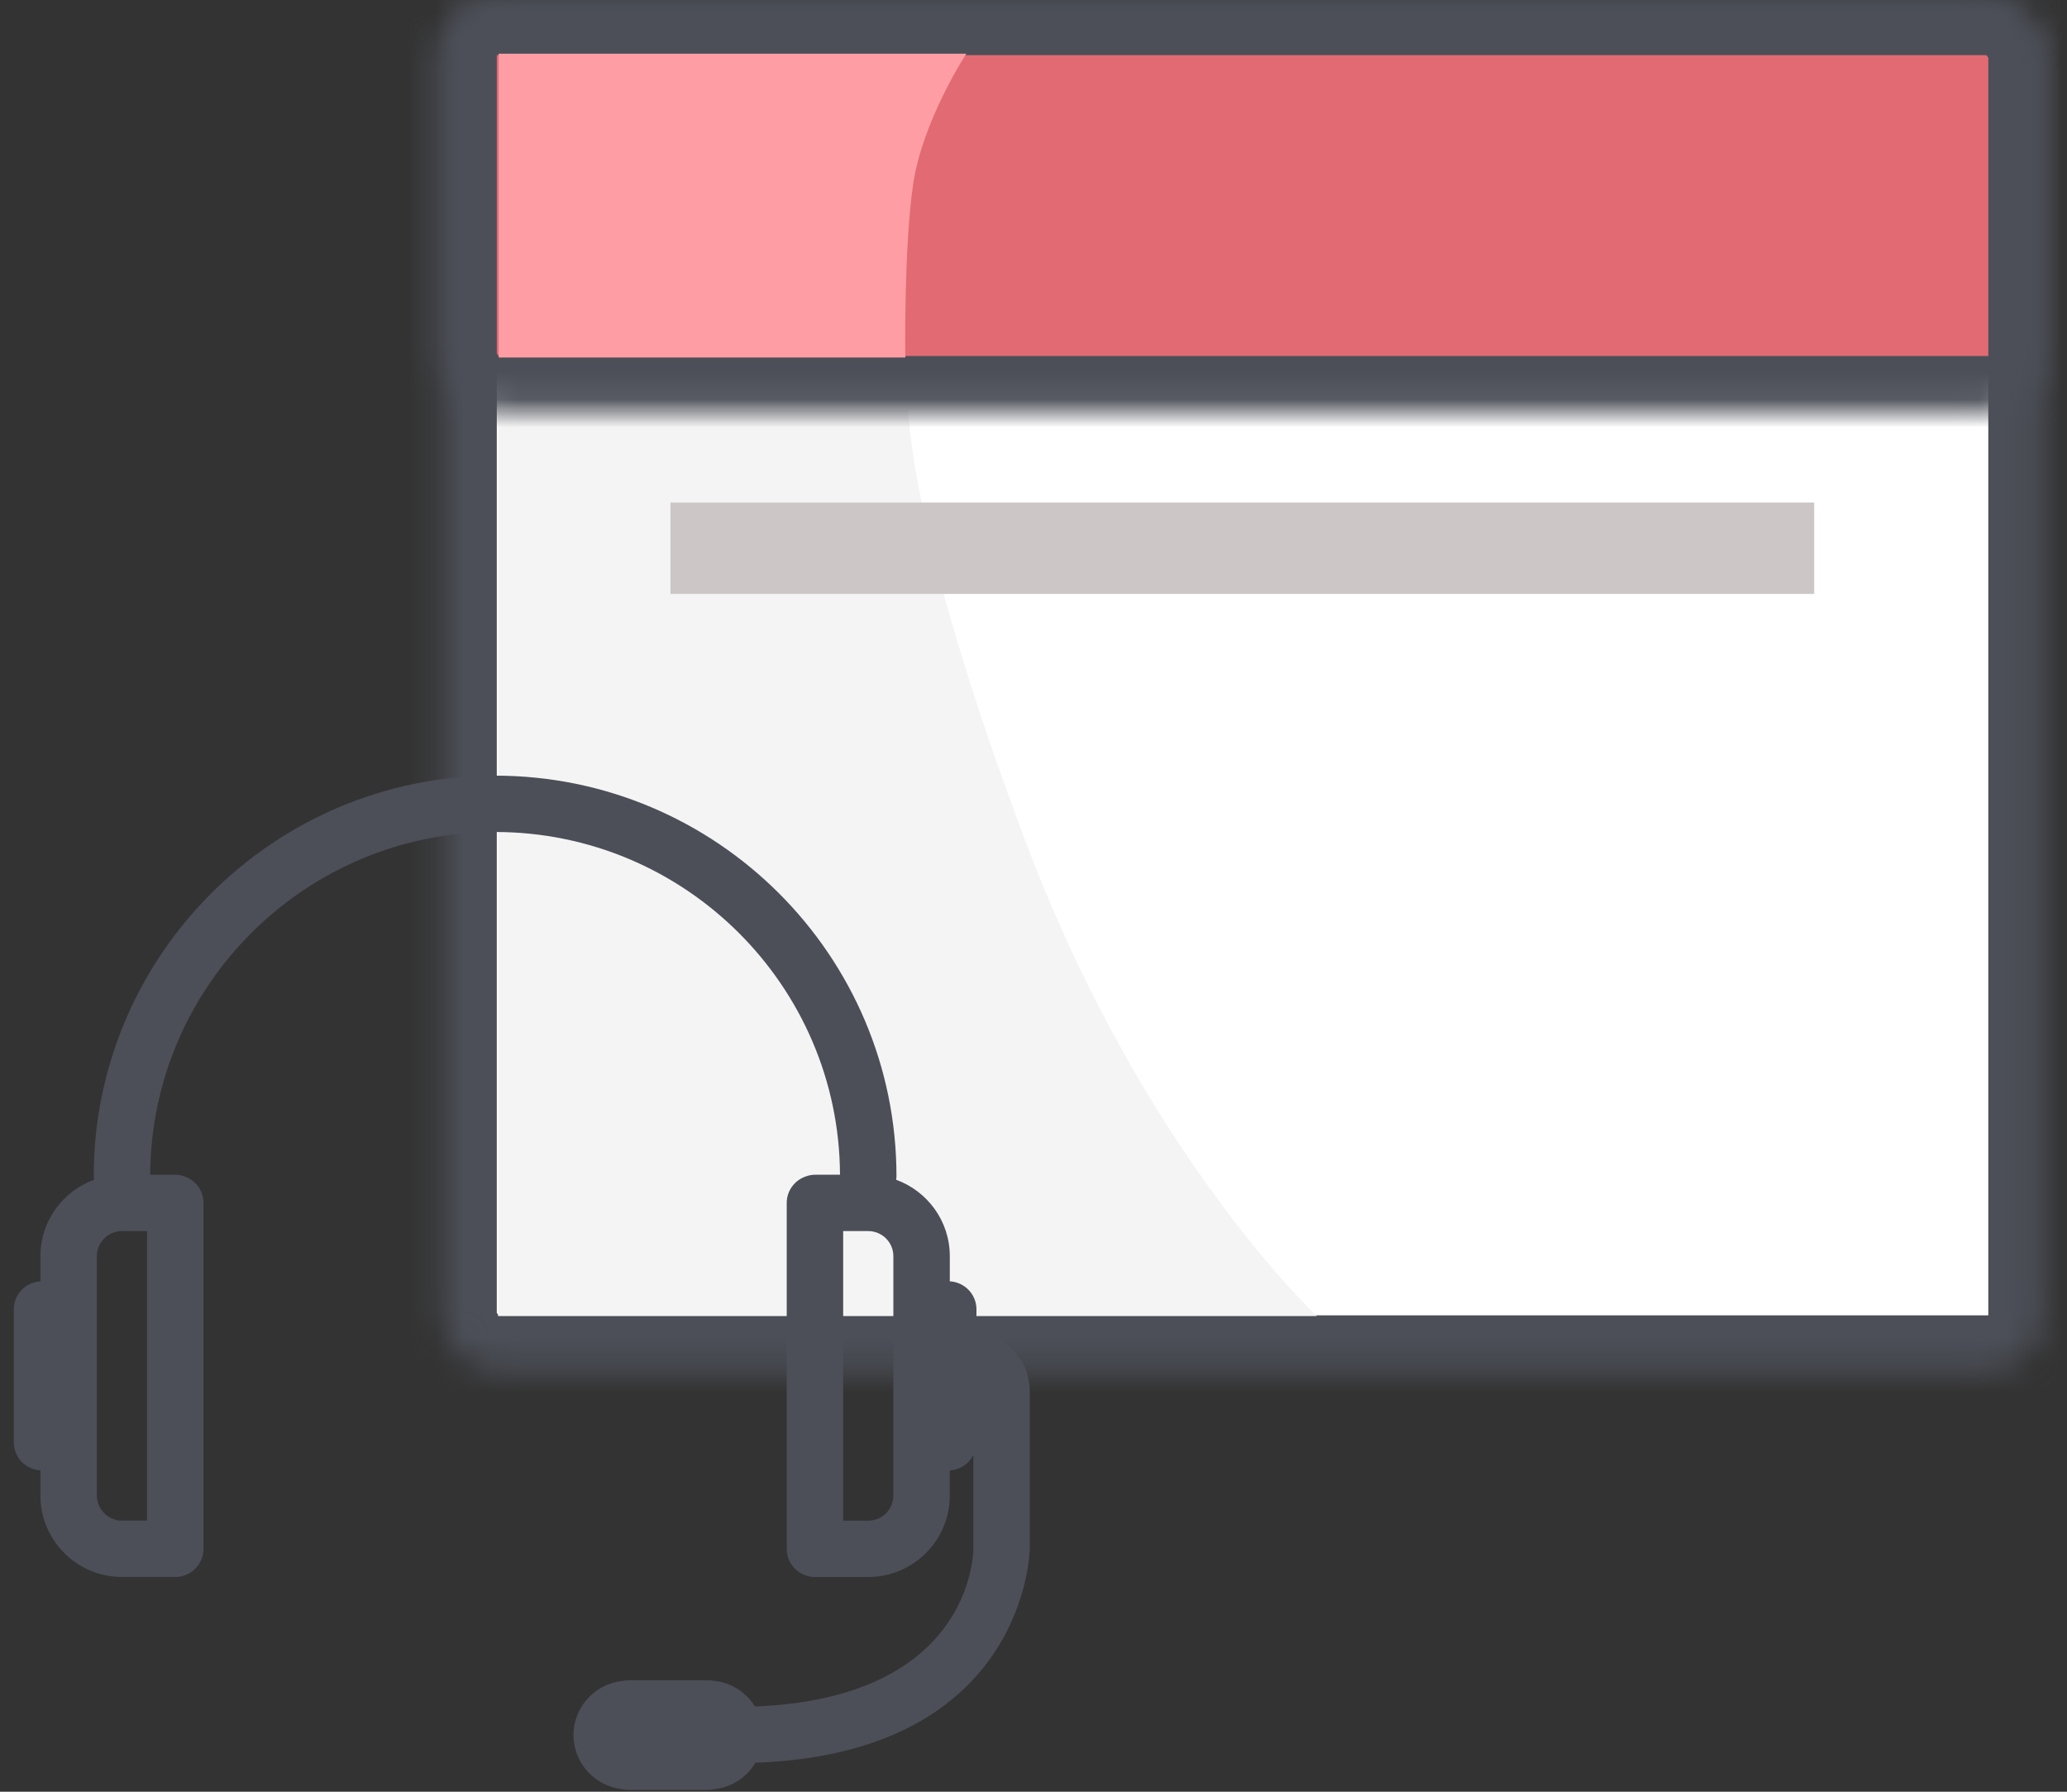 <?xml version="1.0" encoding="UTF-8" standalone="no"?>
<svg width="75px" height="65px" viewBox="0 0 75 65" version="1.1" xmlns="http://www.w3.org/2000/svg" xmlns:xlink="http://www.w3.org/1999/xlink">
    <rect x="0" y="0" width="75" height="65" fill="#333333" stroke="none"/>
    <!-- Generator: Sketch 3.8.3 (29802) - http://www.bohemiancoding.com/sketch -->
    <title>Group 217 Copy</title>
    <desc>Created with Sketch.</desc>
    <defs>
        <rect id="path-1" x="0.712" y="0" width="58.119" height="49.719" rx="2"></rect>
        <mask id="mask-2" maskContentUnits="userSpaceOnUse" maskUnits="objectBoundingBox" x="0" y="0" width="58.119" height="49.719" fill="white">
            <use xlink:href="#path-1"></use>
        </mask>
        <rect id="path-3" x="0.712" y="0" width="58.119" height="14.916" rx="2"></rect>
        <mask id="mask-4" maskContentUnits="userSpaceOnUse" maskUnits="objectBoundingBox" x="0" y="0" width="58.119" height="14.916" fill="white">
            <use xlink:href="#path-3"></use>
        </mask>
        <rect id="path-5" x="9.014" y="28.174" width="1.661" height="1.657"></rect>
        <mask id="mask-6" maskContentUnits="userSpaceOnUse" maskUnits="objectBoundingBox" x="0" y="0" width="1.661" height="1.657" fill="white">
            <use xlink:href="#path-5"></use>
        </mask>
        <rect id="path-7" x="48.868" y="28.174" width="1.661" height="1.657"></rect>
        <mask id="mask-8" maskContentUnits="userSpaceOnUse" maskUnits="objectBoundingBox" x="0" y="0" width="1.661" height="1.657" fill="white">
            <use xlink:href="#path-7"></use>
        </mask>
        <rect id="path-9" x="42.225" y="28.174" width="1.661" height="1.657"></rect>
        <mask id="mask-10" maskContentUnits="userSpaceOnUse" maskUnits="objectBoundingBox" x="0" y="0" width="1.661" height="1.657" fill="white">
            <use xlink:href="#path-9"></use>
        </mask>
        <rect id="path-11" x="35.583" y="28.174" width="1.661" height="1.657"></rect>
        <mask id="mask-12" maskContentUnits="userSpaceOnUse" maskUnits="objectBoundingBox" x="0" y="0" width="1.661" height="1.657" fill="white">
            <use xlink:href="#path-11"></use>
        </mask>
        <rect id="path-13" x="28.941" y="28.174" width="1.661" height="1.657"></rect>
        <mask id="mask-14" maskContentUnits="userSpaceOnUse" maskUnits="objectBoundingBox" x="0" y="0" width="1.661" height="1.657" fill="white">
            <use xlink:href="#path-13"></use>
        </mask>
        <rect id="path-15" x="22.299" y="28.174" width="1.661" height="1.657"></rect>
        <mask id="mask-16" maskContentUnits="userSpaceOnUse" maskUnits="objectBoundingBox" x="0" y="0" width="1.661" height="1.657" fill="white">
            <use xlink:href="#path-15"></use>
        </mask>
        <rect id="path-17" x="15.657" y="28.174" width="1.661" height="1.657"></rect>
        <mask id="mask-18" maskContentUnits="userSpaceOnUse" maskUnits="objectBoundingBox" x="0" y="0" width="1.661" height="1.657" fill="white">
            <use xlink:href="#path-17"></use>
        </mask>
        <rect id="path-19" x="9.014" y="33.146" width="1.661" height="1.657"></rect>
        <mask id="mask-20" maskContentUnits="userSpaceOnUse" maskUnits="objectBoundingBox" x="0" y="0" width="1.661" height="1.657" fill="white">
            <use xlink:href="#path-19"></use>
        </mask>
        <rect id="path-21" x="48.868" y="33.146" width="1.661" height="1.657"></rect>
        <mask id="mask-22" maskContentUnits="userSpaceOnUse" maskUnits="objectBoundingBox" x="0" y="0" width="1.661" height="1.657" fill="white">
            <use xlink:href="#path-21"></use>
        </mask>
        <rect id="path-23" x="42.225" y="33.146" width="1.661" height="1.657"></rect>
        <mask id="mask-24" maskContentUnits="userSpaceOnUse" maskUnits="objectBoundingBox" x="0" y="0" width="1.661" height="1.657" fill="white">
            <use xlink:href="#path-23"></use>
        </mask>
        <rect id="path-25" x="35.583" y="33.146" width="1.661" height="1.657"></rect>
        <mask id="mask-26" maskContentUnits="userSpaceOnUse" maskUnits="objectBoundingBox" x="0" y="0" width="1.661" height="1.657" fill="white">
            <use xlink:href="#path-25"></use>
        </mask>
        <rect id="path-27" x="28.941" y="33.146" width="1.661" height="1.657"></rect>
        <mask id="mask-28" maskContentUnits="userSpaceOnUse" maskUnits="objectBoundingBox" x="0" y="0" width="1.661" height="1.657" fill="white">
            <use xlink:href="#path-27"></use>
        </mask>
        <rect id="path-29" x="22.299" y="33.146" width="1.661" height="1.657"></rect>
        <mask id="mask-30" maskContentUnits="userSpaceOnUse" maskUnits="objectBoundingBox" x="0" y="0" width="1.661" height="1.657" fill="white">
            <use xlink:href="#path-29"></use>
        </mask>
        <rect id="path-31" x="15.657" y="33.146" width="1.661" height="1.657"></rect>
        <mask id="mask-32" maskContentUnits="userSpaceOnUse" maskUnits="objectBoundingBox" x="0" y="0" width="1.661" height="1.657" fill="white">
            <use xlink:href="#path-31"></use>
        </mask>
        <rect id="path-33" x="9.014" y="38.118" width="1.661" height="1.657"></rect>
        <mask id="mask-34" maskContentUnits="userSpaceOnUse" maskUnits="objectBoundingBox" x="0" y="0" width="1.661" height="1.657" fill="white">
            <use xlink:href="#path-33"></use>
        </mask>
        <rect id="path-35" x="48.868" y="38.118" width="1.661" height="1.657"></rect>
        <mask id="mask-36" maskContentUnits="userSpaceOnUse" maskUnits="objectBoundingBox" x="0" y="0" width="1.661" height="1.657" fill="white">
            <use xlink:href="#path-35"></use>
        </mask>
        <rect id="path-37" x="42.225" y="38.118" width="1.661" height="1.657"></rect>
        <mask id="mask-38" maskContentUnits="userSpaceOnUse" maskUnits="objectBoundingBox" x="0" y="0" width="1.661" height="1.657" fill="white">
            <use xlink:href="#path-37"></use>
        </mask>
        <rect id="path-39" x="35.583" y="38.118" width="1.661" height="1.657"></rect>
        <mask id="mask-40" maskContentUnits="userSpaceOnUse" maskUnits="objectBoundingBox" x="0" y="0" width="1.661" height="1.657" fill="white">
            <use xlink:href="#path-39"></use>
        </mask>
        <rect id="path-41" x="28.941" y="38.118" width="1.661" height="1.657"></rect>
        <mask id="mask-42" maskContentUnits="userSpaceOnUse" maskUnits="objectBoundingBox" x="0" y="0" width="1.661" height="1.657" fill="white">
            <use xlink:href="#path-41"></use>
        </mask>
        <rect id="path-43" x="22.299" y="38.118" width="1.661" height="1.657"></rect>
        <mask id="mask-44" maskContentUnits="userSpaceOnUse" maskUnits="objectBoundingBox" x="0" y="0" width="1.661" height="1.657" fill="white">
            <use xlink:href="#path-43"></use>
        </mask>
        <rect id="path-45" x="15.657" y="38.118" width="1.661" height="1.657"></rect>
        <mask id="mask-46" maskContentUnits="userSpaceOnUse" maskUnits="objectBoundingBox" x="0" y="0" width="1.661" height="1.657" fill="white">
            <use xlink:href="#path-45"></use>
        </mask>
        <rect id="path-47" x="9.014" y="43.09" width="1.661" height="1.657"></rect>
        <mask id="mask-48" maskContentUnits="userSpaceOnUse" maskUnits="objectBoundingBox" x="0" y="0" width="1.661" height="1.657" fill="white">
            <use xlink:href="#path-47"></use>
        </mask>
        <rect id="path-49" x="48.868" y="43.09" width="1.661" height="1.657"></rect>
        <mask id="mask-50" maskContentUnits="userSpaceOnUse" maskUnits="objectBoundingBox" x="0" y="0" width="1.661" height="1.657" fill="white">
            <use xlink:href="#path-49"></use>
        </mask>
        <rect id="path-51" x="42.225" y="43.09" width="1.661" height="1.657"></rect>
        <mask id="mask-52" maskContentUnits="userSpaceOnUse" maskUnits="objectBoundingBox" x="0" y="0" width="1.661" height="1.657" fill="white">
            <use xlink:href="#path-51"></use>
        </mask>
        <rect id="path-53" x="35.583" y="43.09" width="1.661" height="1.657"></rect>
        <mask id="mask-54" maskContentUnits="userSpaceOnUse" maskUnits="objectBoundingBox" x="0" y="0" width="1.661" height="1.657" fill="white">
            <use xlink:href="#path-53"></use>
        </mask>
        <rect id="path-55" x="28.941" y="43.09" width="1.661" height="1.657"></rect>
        <mask id="mask-56" maskContentUnits="userSpaceOnUse" maskUnits="objectBoundingBox" x="0" y="0" width="1.661" height="1.657" fill="white">
            <use xlink:href="#path-55"></use>
        </mask>
        <rect id="path-57" x="22.299" y="43.09" width="1.661" height="1.657"></rect>
        <mask id="mask-58" maskContentUnits="userSpaceOnUse" maskUnits="objectBoundingBox" x="0" y="0" width="1.661" height="1.657" fill="white">
            <use xlink:href="#path-57"></use>
        </mask>
        <rect id="path-59" x="15.657" y="43.09" width="1.661" height="1.657"></rect>
        <mask id="mask-60" maskContentUnits="userSpaceOnUse" maskUnits="objectBoundingBox" x="0" y="0" width="1.661" height="1.657" fill="white">
            <use xlink:href="#path-59"></use>
        </mask>
        <rect id="path-61" x="48.868" y="23.202" width="1.661" height="1.657"></rect>
        <mask id="mask-62" maskContentUnits="userSpaceOnUse" maskUnits="objectBoundingBox" x="0" y="0" width="1.661" height="1.657" fill="white">
            <use xlink:href="#path-61"></use>
        </mask>
        <rect id="path-63" x="42.225" y="23.202" width="1.661" height="1.657"></rect>
        <mask id="mask-64" maskContentUnits="userSpaceOnUse" maskUnits="objectBoundingBox" x="0" y="0" width="1.661" height="1.657" fill="white">
            <use xlink:href="#path-63"></use>
        </mask>
        <rect id="path-65" x="35.583" y="23.202" width="1.661" height="1.657"></rect>
        <mask id="mask-66" maskContentUnits="userSpaceOnUse" maskUnits="objectBoundingBox" x="0" y="0" width="1.661" height="1.657" fill="white">
            <use xlink:href="#path-65"></use>
        </mask>
    </defs>
    <g id="Page-1" stroke="none" stroke-width="1" fill="none" fill-rule="evenodd">
        <g id="Group-217-Copy">
            <g id="Group-216">
                <g id="Group-215">
                    <g id="Group-214" transform="translate(15.314, 0)">
                        <use id="Rectangle-730" stroke="#4C4F58" mask="url(#mask-2)" stroke-width="4" fill="#FFFFFF" xlink:href="#path-1"></use>
                        <path d="M2.758,14.872 L17.65,14.872 C17.65,14.872 17.656,19.324 21.937,30.628 C26.219,41.933 32.469,47.744 32.469,47.744 L2.758,47.744 L2.758,14.872 Z" id="Path-10548" fill="#F4F4F4"></path>
                        <use id="Rectangle-730-Copy" stroke="#4C4F58" mask="url(#mask-4)" stroke-width="4" fill="#E26A73" xlink:href="#path-3"></use>
                        <rect id="Rectangle-732" fill="#CCC6C6" x="9.014" y="18.23" width="41.499" height="3.315"></rect>
                        <use id="Rectangle-733" stroke="#979797" mask="url(#mask-6)" stroke-width="2" fill="#D8D8D8" xlink:href="#path-5"></use>
                        <use id="Rectangle-733-Copy" stroke="#979797" mask="url(#mask-8)" stroke-width="2" fill="#D8D8D8" xlink:href="#path-7"></use>
                        <use id="Rectangle-733-Copy-2" stroke="#979797" mask="url(#mask-10)" stroke-width="2" fill="#D8D8D8" xlink:href="#path-9"></use>
                        <use id="Rectangle-733-Copy-3" stroke="#979797" mask="url(#mask-12)" stroke-width="2" fill="#D8D8D8" xlink:href="#path-11"></use>
                        <use id="Rectangle-733-Copy-4" stroke="#979797" mask="url(#mask-14)" stroke-width="2" fill="#D8D8D8" xlink:href="#path-13"></use>
                        <use id="Rectangle-733-Copy-5" stroke="#979797" mask="url(#mask-16)" stroke-width="2" fill="#D8D8D8" xlink:href="#path-15"></use>
                        <use id="Rectangle-733-Copy-6" stroke="#979797" mask="url(#mask-18)" stroke-width="2" fill="#D8D8D8" xlink:href="#path-17"></use>
                        <use id="Rectangle-733-Copy-18" stroke="#979797" mask="url(#mask-20)" stroke-width="2" fill="#D8D8D8" xlink:href="#path-19"></use>
                        <use id="Rectangle-733-Copy-17" stroke="#979797" mask="url(#mask-22)" stroke-width="2" fill="#D8D8D8" xlink:href="#path-21"></use>
                        <use id="Rectangle-733-Copy-16" stroke="#979797" mask="url(#mask-24)" stroke-width="2" fill="#D8D8D8" xlink:href="#path-23"></use>
                        <use id="Rectangle-733-Copy-15" stroke="#979797" mask="url(#mask-26)" stroke-width="2" fill="#D8D8D8" xlink:href="#path-25"></use>
                        <use id="Rectangle-733-Copy-14" stroke="#979797" mask="url(#mask-28)" stroke-width="2" fill="#D8D8D8" xlink:href="#path-27"></use>
                        <use id="Rectangle-733-Copy-13" stroke="#979797" mask="url(#mask-30)" stroke-width="2" fill="#D8D8D8" xlink:href="#path-29"></use>
                        <use id="Rectangle-733-Copy-7" stroke="#979797" mask="url(#mask-32)" stroke-width="2" fill="#D8D8D8" xlink:href="#path-31"></use>
                        <use id="Rectangle-733-Copy-32" stroke="#979797" mask="url(#mask-34)" stroke-width="2" fill="#D8D8D8" xlink:href="#path-33"></use>
                        <use id="Rectangle-733-Copy-31" stroke="#979797" mask="url(#mask-36)" stroke-width="2" fill="#D8D8D8" xlink:href="#path-35"></use>
                        <use id="Rectangle-733-Copy-30" stroke="#979797" mask="url(#mask-38)" stroke-width="2" fill="#D8D8D8" xlink:href="#path-37"></use>
                        <use id="Rectangle-733-Copy-29" stroke="#979797" mask="url(#mask-40)" stroke-width="2" fill="#D8D8D8" xlink:href="#path-39"></use>
                        <use id="Rectangle-733-Copy-28" stroke="#979797" mask="url(#mask-42)" stroke-width="2" fill="#D8D8D8" xlink:href="#path-41"></use>
                        <use id="Rectangle-733-Copy-27" stroke="#979797" mask="url(#mask-44)" stroke-width="2" fill="#D8D8D8" xlink:href="#path-43"></use>
                        <use id="Rectangle-733-Copy-26" stroke="#979797" mask="url(#mask-46)" stroke-width="2" fill="#D8D8D8" xlink:href="#path-45"></use>
                        <use id="Rectangle-733-Copy-25" stroke="#979797" mask="url(#mask-48)" stroke-width="2" fill="#D8D8D8" xlink:href="#path-47"></use>
                        <use id="Rectangle-733-Copy-24" stroke="#979797" mask="url(#mask-50)" stroke-width="2" fill="#D8D8D8" xlink:href="#path-49"></use>
                        <use id="Rectangle-733-Copy-23" stroke="#979797" mask="url(#mask-52)" stroke-width="2" fill="#D8D8D8" xlink:href="#path-51"></use>
                        <use id="Rectangle-733-Copy-22" stroke="#979797" mask="url(#mask-54)" stroke-width="2" fill="#D8D8D8" xlink:href="#path-53"></use>
                        <use id="Rectangle-733-Copy-21" stroke="#979797" mask="url(#mask-56)" stroke-width="2" fill="#D8D8D8" xlink:href="#path-55"></use>
                        <use id="Rectangle-733-Copy-20" stroke="#979797" mask="url(#mask-58)" stroke-width="2" fill="#D8D8D8" xlink:href="#path-57"></use>
                        <use id="Rectangle-733-Copy-19" stroke="#979797" mask="url(#mask-60)" stroke-width="2" fill="#D8D8D8" xlink:href="#path-59"></use>
                        <use id="Rectangle-733-Copy-12" stroke="#979797" mask="url(#mask-62)" stroke-width="2" fill="#D8D8D8" xlink:href="#path-61"></use>
                        <use id="Rectangle-733-Copy-11" stroke="#979797" mask="url(#mask-64)" stroke-width="2" fill="#D8D8D8" xlink:href="#path-63"></use>
                        <use id="Rectangle-733-Copy-10" stroke="#979797" mask="url(#mask-66)" stroke-width="2" fill="#D8D8D8" xlink:href="#path-65"></use>
                        <path d="M2.78,1.948 L19.749,1.948 C19.749,1.948 18.16,4.365 17.818,6.69 C17.477,9.014 17.535,12.969 17.535,12.969 L2.78,12.969 L2.78,1.948 Z" id="Path-10547" fill="#FF9DA4"></path>
                    </g>
                    <g id="noun_58884_cc" transform="translate(0.5, 28.139)" fill="#4C4F58">
                        <g id="Group">
                            <path d="M36.843,22.05 C36.74,21.071 35.93,20.304 34.93,20.275 L34.93,19.361 C34.93,18.816 34.501,18.375 33.963,18.345 L33.963,17.43 C33.963,16.157 33.15,15.073 32.016,14.66 C32.021,14.618 32.028,14.578 32.028,14.535 C32.028,6.52 25.495,0 17.465,0 C9.435,0 2.901,6.52 2.901,14.535 C2.901,14.578 2.909,14.619 2.914,14.66 C1.78,15.073 0.967,16.157 0.967,17.43 L0.967,18.345 C0.428,18.375 0,18.816 0,19.361 L0,24.187 C0,24.732 0.428,25.174 0.967,25.204 L0.967,26.117 C0.967,27.745 2.294,29.07 3.925,29.07 L5.859,29.07 C6.425,29.07 6.883,28.613 6.883,28.048 L6.883,15.5 C6.883,15.05 6.589,14.671 6.183,14.536 C6.081,14.502 5.973,14.478 5.859,14.478 L4.95,14.478 C4.982,7.617 10.583,2.044 17.465,2.044 C24.347,2.044 29.948,7.617 29.979,14.478 L29.07,14.478 C28.956,14.478 28.849,14.501 28.747,14.536 C28.341,14.671 28.046,15.05 28.046,15.5 L28.046,28.049 C28.046,28.613 28.505,29.071 29.07,29.071 L31.004,29.071 C32.635,29.071 33.963,27.746 33.963,26.118 L33.963,25.204 C34.337,25.183 34.656,24.963 34.816,24.647 L34.816,28.049 C34.816,28.276 34.722,33.466 26.892,33.768 C26.576,33.256 26.036,32.904 25.408,32.838 C25.342,32.825 25.272,32.818 25.202,32.818 L22.3,32.818 C22.23,32.818 22.16,32.825 22.094,32.838 C21.094,32.944 20.309,33.78 20.309,34.805 C20.309,35.831 21.094,36.667 22.094,36.772 C22.161,36.785 22.23,36.792 22.3,36.792 L25.202,36.792 C25.272,36.792 25.342,36.785 25.408,36.771 C26.049,36.704 26.596,36.337 26.91,35.809 C36.742,35.456 36.864,28.124 36.864,28.048 L36.864,22.257 C36.864,22.186 36.857,22.117 36.843,22.05 L36.843,22.05 Z M4.836,27.026 L3.926,27.026 C3.424,27.026 3.015,26.619 3.015,26.117 L3.015,17.43 C3.015,16.93 3.424,16.522 3.928,16.522 L4.836,16.522 L4.836,27.026 L4.836,27.026 Z M31.915,26.118 C31.915,26.619 31.507,27.027 31.004,27.027 L30.094,27.027 L30.094,16.522 L31.004,16.522 C31.507,16.522 31.915,16.93 31.915,17.431 L31.915,26.118 L31.915,26.118 Z" id="Shape"></path>
                        </g>
                    </g>
                </g>
            </g>
        </g>
    </g>
</svg>